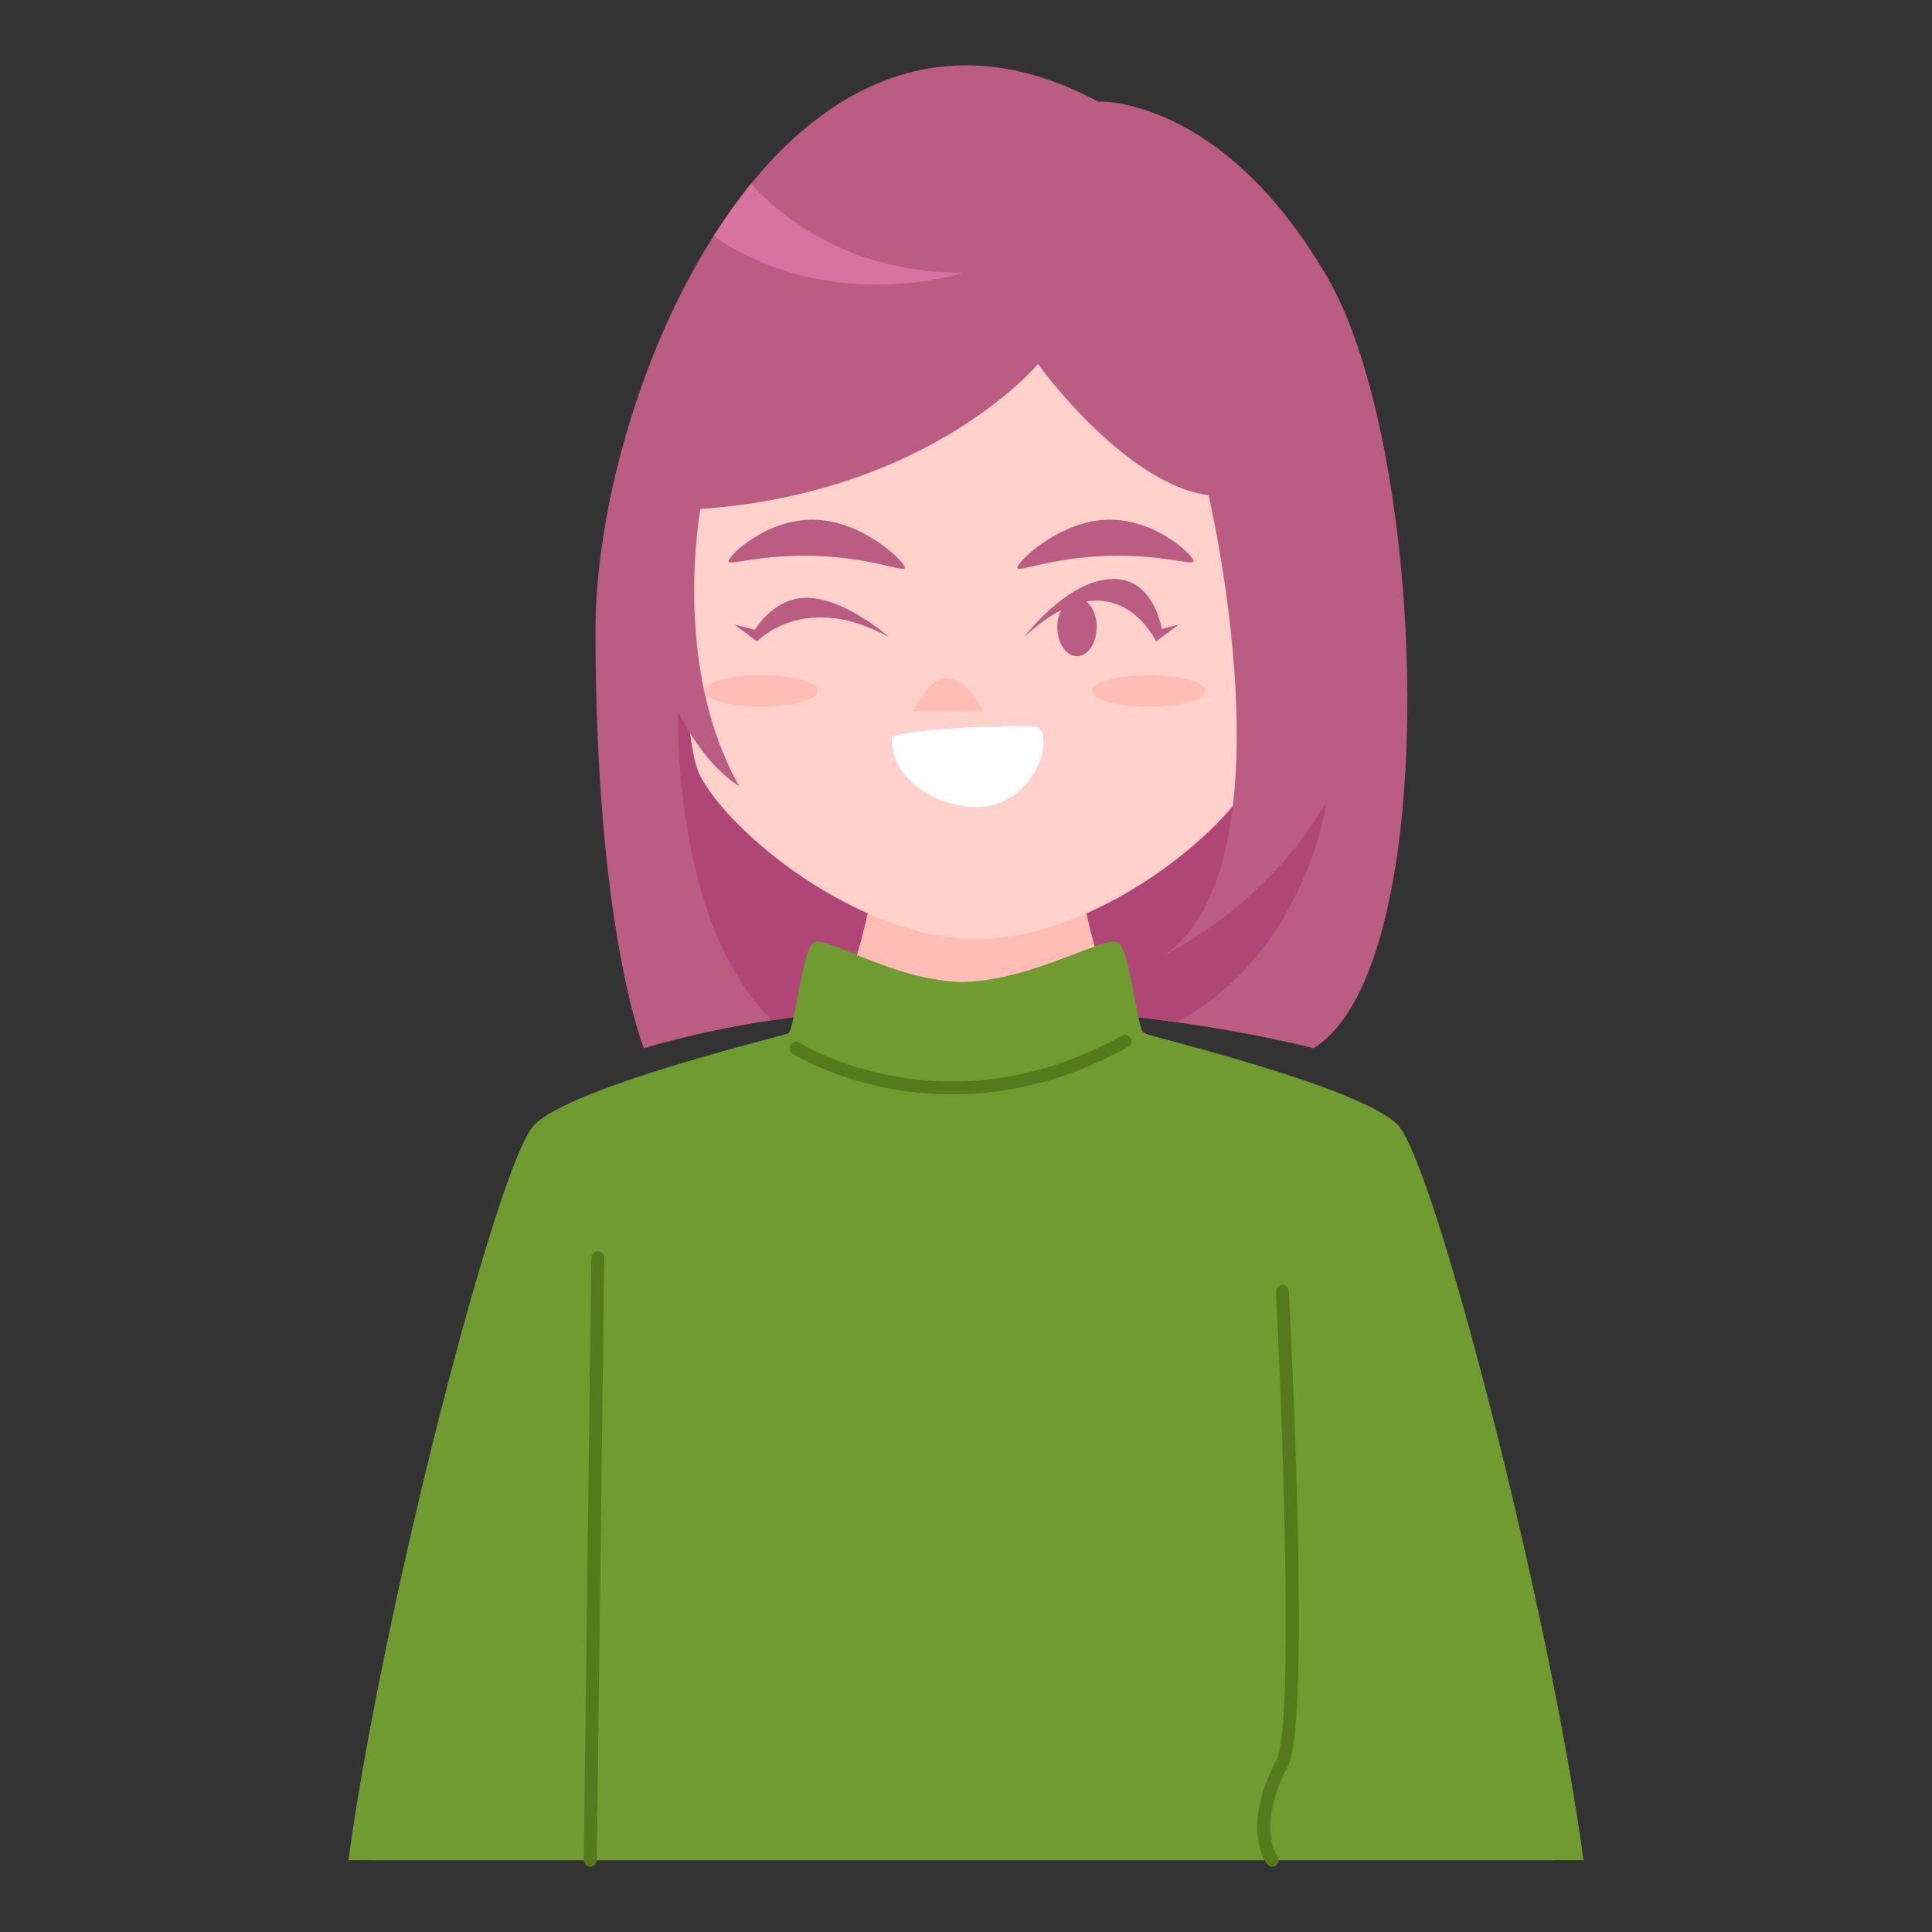 <svg xmlns="http://www.w3.org/2000/svg" xml:space="preserve" id="Layer_1" x="0" y="0" enable-background="new 0 0 2500 2500" version="1.1" viewBox="0 0 2500 2500">
  <rect x="0" y="0" width="2500" height="2500" fill="#333333" stroke="none"/>
  <g>
    <path fill="#BB5C83" d="M1699.65,1356.43c0,0-68.68-18.49-176.99-33.59c-132.84-18.87-325.67-32.83-523.8-2.64
		c-55.1,8.3-110.95,20-165.67,36.23c0,0-62.64-152.84-62.64-541.16c0-148.31,53.96-354.36,152.84-509.84
		c15.09-23.77,31.32-46.42,48.3-67.55c110.57-135.86,263.42-206.05,449.08-106.42c0,0,158.88-8.3,295.87,225.67
		C1847.96,580.16,1869.47,1252.28,1699.65,1356.43z"/>
    <path fill="#AF4676" d="M1716.25,1037.92c0,0-25.29,193.6-193.6,284.92c-132.84-18.87-325.67-32.83-523.8-2.64
		c-130.2-127.18-121.52-400.4-121.52-400.4s271.72-58.12,281.53-58.12c9.43,0,363.79,0,363.79,0L1716.25,1037.92z"/>
    <path fill="#FFD1CA" d="M2010.99,2407.06H479.96c0,0,140.76-844.2,203.78-921.94c63.02-77.74,329.45-116.61,382.66-160.01
		c10.95-8.68,20.75-27.17,29.81-50.57c36.23-93.59,57.74-269.83,57.74-269.83h220.77c0,0,14.71,120.76,40.38,215.48
		c13.21,48.3,28.68,90.19,46.8,104.91c53.58,43.4,281.9,82.27,345.3,160.01C1870.22,1562.86,2010.99,2407.06,2010.99,2407.06z"/>
    <path fill="#FFBDB6" d="M1415.1,1220.2c-38.01,38.03-141.89,93.97-318.88,54.34c36.23-93.59,57.74-269.83,57.74-269.83h220.77
		C1374.72,1004.71,1389.44,1125.48,1415.1,1220.2z"/>
    <path fill="#FFD1CA" d="M1623.09,1002.61c-37.02,74.69-204.58,212.38-358.52,212.38c-154.57,0-321.49-137.69-359.17-212.38
		c-37.66-75.34-16.88-597.52-16.88-597.52l376.04-103.92l375.4,103.92C1639.98,405.09,1660.76,927.27,1623.09,1002.61z"/>
    <path fill="#BB5C83" d="M1119.94,218.69c168.19-66.35,327.51,26.69,327.51,26.69c334.79,14.56,361.48,395.44,322.66,640.47
		c-38.82,245.03-262.01,349.35-262.01,349.35c167.39-121.3,55.8-594.37,55.8-594.37c-109.17-14.56-220.77-169.82-220.77-169.82
		s-138.28,166.59-436.79,187.65c0,0-37.9,203.05,50.18,358.46c0,0-127.7-68.09-127.7-347.18
		C828.82,504.96,855.5,323.01,1119.94,218.69z"/>
    <path fill="#BB5C83" d="M1316.45,735.1c-2.15-6.16,51.69-59.57,114.01-62.49c64.42-3.02,115.72,47.67,114.04,54
		c-1.42,5.34-42.66-9.71-112.81-7.28C1359.89,721.81,1318.34,740.51,1316.45,735.1z"/>
    <path fill="#BB5C83" d="M1170.86,735.1c2.15-6.16-51.69-59.57-114.01-62.49c-64.42-3.02-115.72,47.67-114.04,54
		c1.42,5.34,42.66-9.71,112.81-7.28C1127.42,721.81,1168.97,740.51,1170.86,735.1z"/>
    <path fill="#FFBDB6" d="M1182.2,919.8h89.76C1271.97,919.8,1226.68,825.19,1182.2,919.8z"/>
    <path fill="#BB5C83" d="M1325.34,824.38c0,0,55.8-75.21,115.85-75.21c52.36,0,62.06,64.69,62.06,64.69l21.88-5.66l-29.15,21.83
		C1495.97,830.04,1442.6,715,1325.34,824.38z"/>
    <path fill="#BB5C83" d="M1150.3,824.38c0,0-60.91-54.48-112.25-50.62c-38.82,2.91-61.27,41.25-61.27,41.25l-26.27-6.8l29.15,21.83
		C979.67,830.04,1040.49,763.93,1150.3,824.38z"/>
    <ellipse cx="1393.67" cy="811.44" fill="#BB5C83" rx="25.47" ry="37.69"/>
    <path fill="#FFF" d="M1153.87,956.1c0-12.96,159.63-18.35,184.55-16.2c24.91,2.16,11.96,78.82-48.51,100.41
		C1244.88,1056.4,1153.87,1024.12,1153.87,956.1z"/>
    <ellipse cx="1486.48" cy="894.04" fill="#FFBDB6" rx="73.38" ry="20.33"/>
    <ellipse cx="985.1" cy="894.04" fill="#FFBDB6" rx="73.38" ry="20.33"/>
    <path fill="#6F9B31" d="M2049.1,2407.06H450.9c43.77-323.79,192.84-901.18,240.01-951c47.55-49.81,320.77-115.1,329.08-118.88
		c7.93-4.15,17.36-102.65,31.7-116.61c14.72-13.59,99.63,47.93,193.97,50.19c93.97-2.26,187.94-63.78,202.65-50.19
		c14.34,13.97,23.78,112.46,31.7,116.61c8.3,3.77,281.52,69.06,329.07,118.88C1856.26,1505.87,2005.32,2083.27,2049.1,2407.06z"/>
    <path fill="#557A1B" d="M1232.27,1416.13c-122.9,0-205.39-51.85-206.64-52.67c-3.89-2.5-5.01-7.69-2.5-11.58
		c2.52-3.89,7.65-4.99,11.58-2.5c1.84,1.23,188.04,117.79,416.76-9.13c4.01-2.29,9.13-0.86,11.4,3.27c2.25,4.05,0.8,9.13-3.25,11.38
		C1376.39,1401.07,1298.46,1416.13,1232.27,1416.13z"/>
    <path fill="#557A1B" d="M1646.32,2415.4c-2.37,0-4.73-1.02-6.38-2.99c-1.47-1.76-35.36-44.24,11.93-135.47
		c23-44.36,7.14-452.08-0.92-605.43c-0.25-4.62,3.32-8.59,7.94-8.84c4.6-0.2,8.57,3.36,8.8,7.94
		c2.99,56.93,28.36,557.59-0.92,614.03c-41.7,80.46-14.16,116.76-13.87,117.13c2.84,3.6,2.31,8.84-1.25,11.75
		C1650.07,2414.79,1648.19,2415.4,1646.32,2415.4z"/>
    <path fill="#557A1B" d="M763.81,2415.44c-0.04,0-0.06,0-0.1,0c-4.62-0.08-8.33-3.85-8.29-8.51l9.7-779.66
		c0.06-4.62,3.95-7.69,8.49-8.27c4.62,0.08,8.33,3.85,8.29,8.51l-9.7,779.66C772.14,2411.76,768.4,2415.44,763.81,2415.44z"/>
    <path fill="#D873A1" d="M1246.79,352.98c0,0-171.71,56.23-323.41-47.55c15.09-23.77,31.32-46.42,48.3-67.55
		C1021.49,291.09,1108.67,352.98,1246.79,352.98z"/>
  </g>
</svg>
